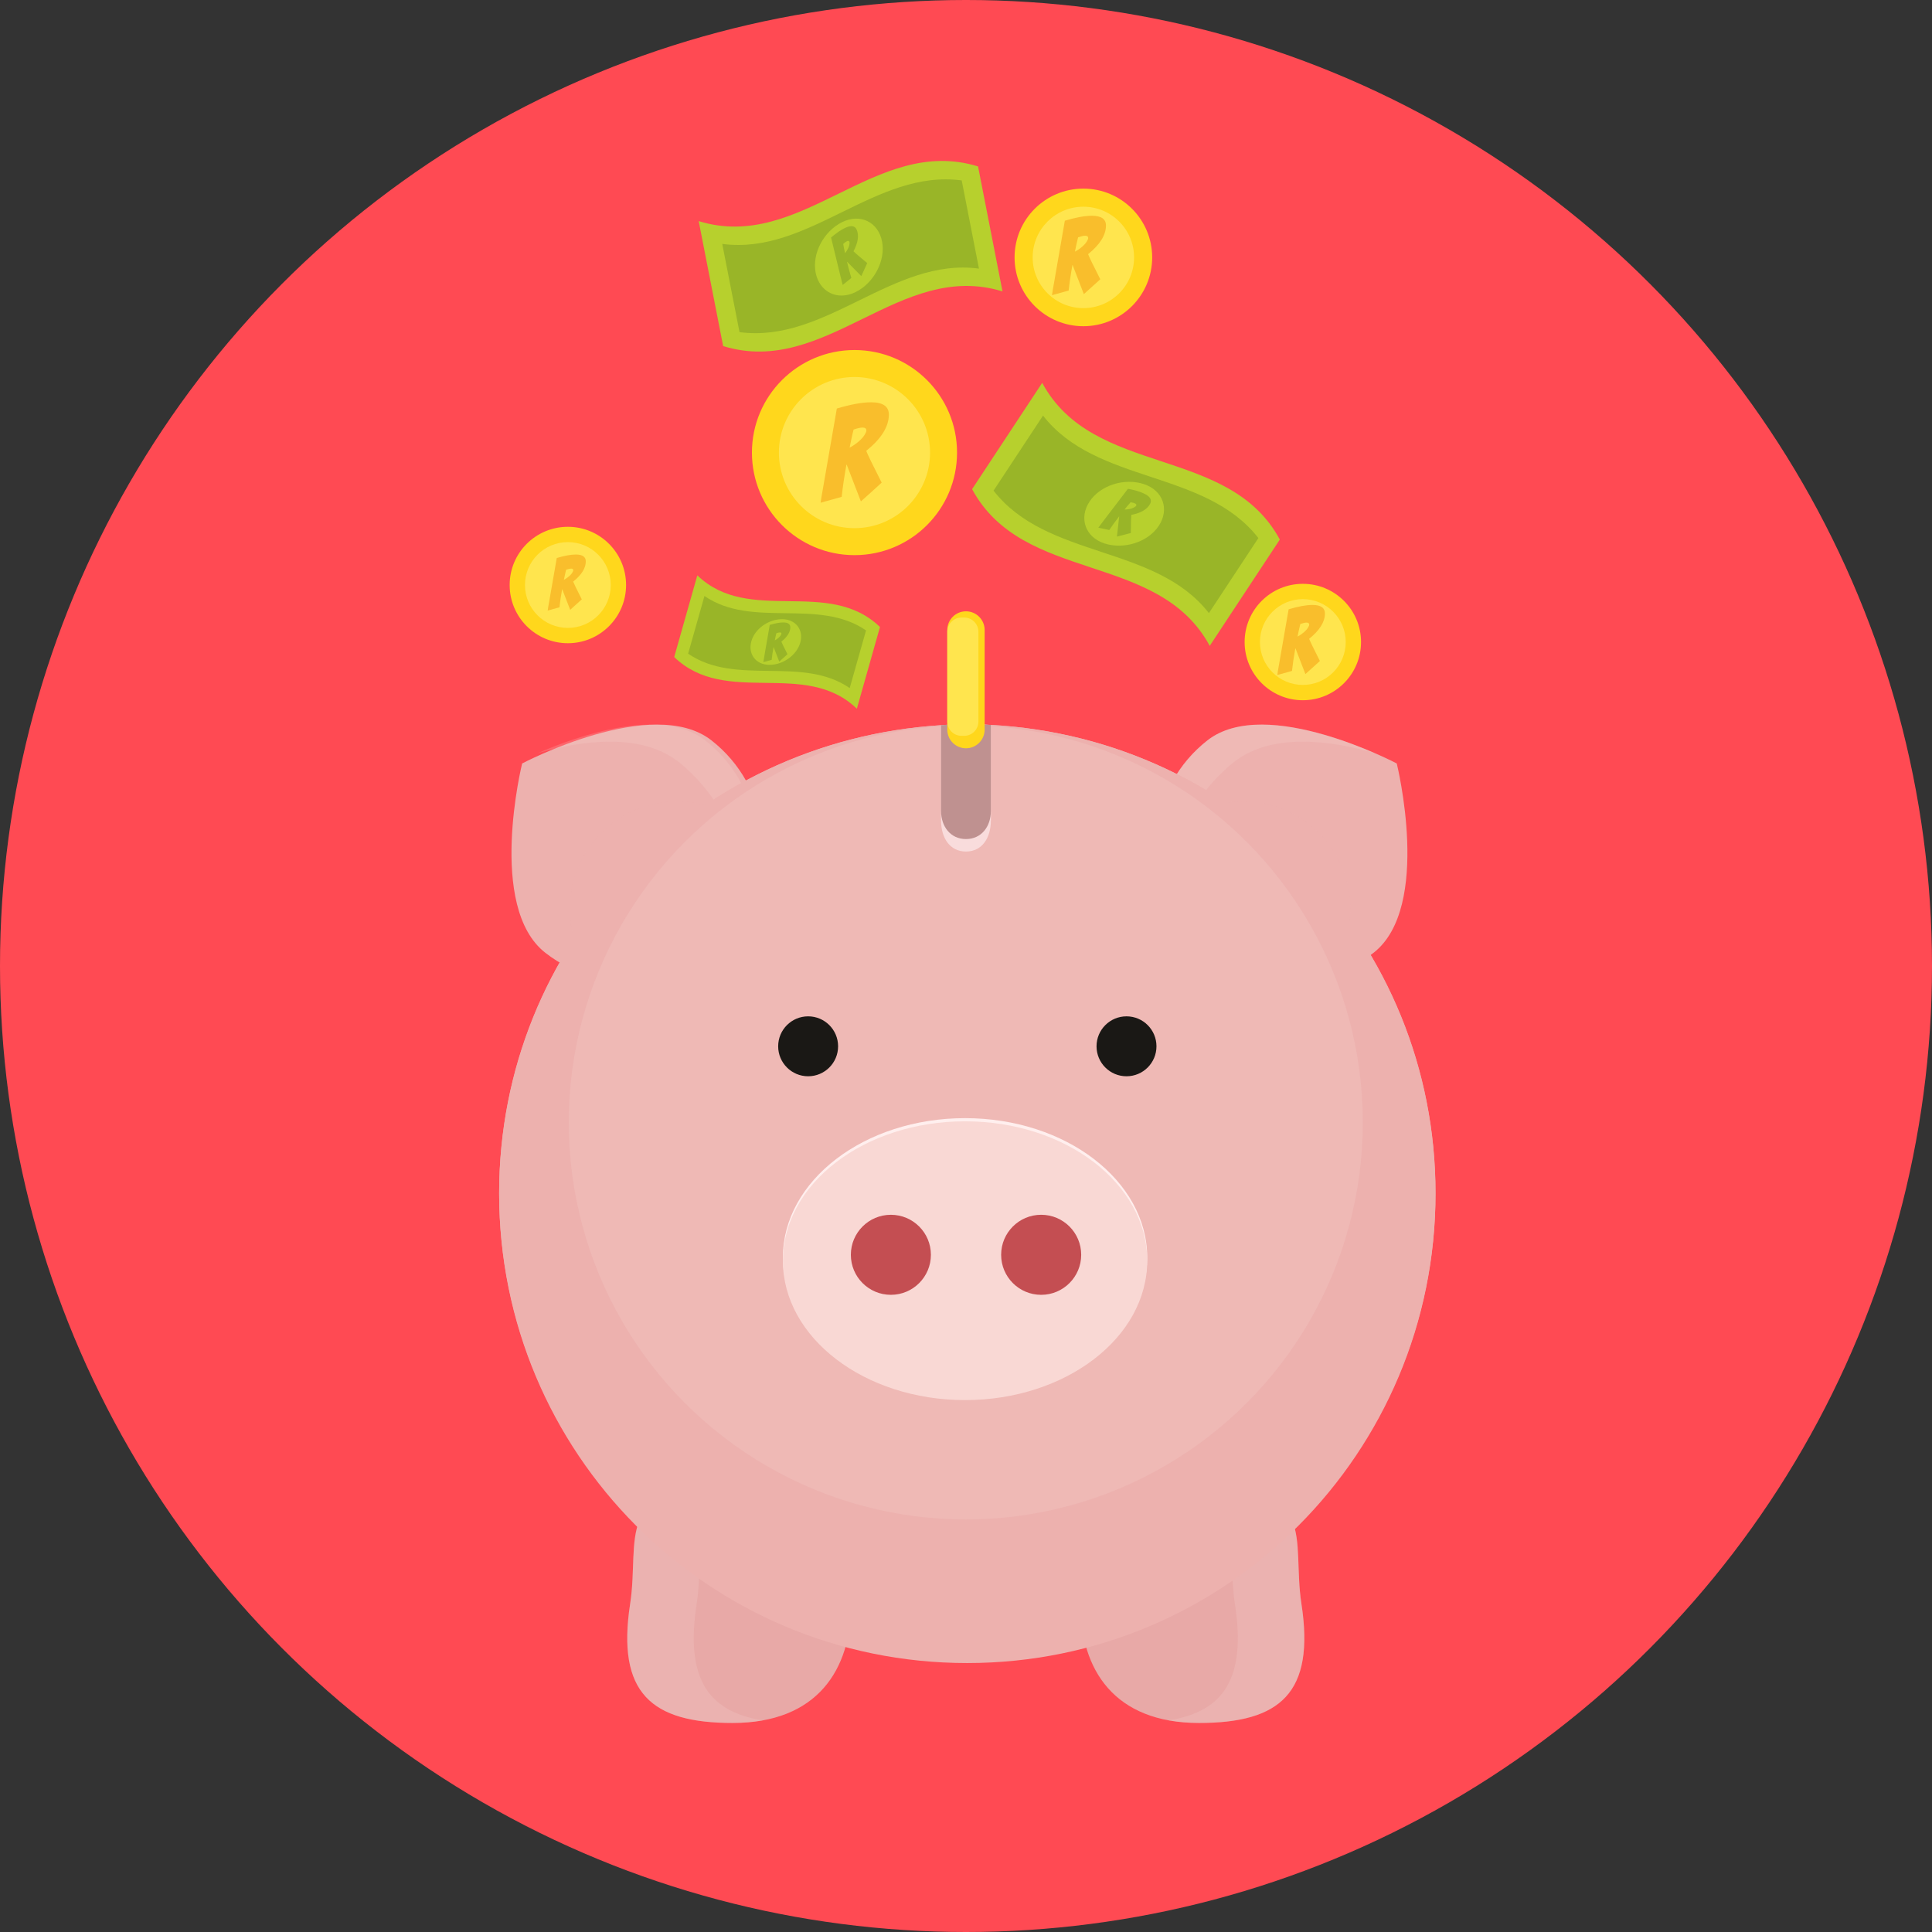 <?xml version="1.0" encoding="utf-8"?>
<!-- Generator: Adobe Illustrator 16.0.0, SVG Export Plug-In . SVG Version: 6.00 Build 0)  -->
<!DOCTYPE svg PUBLIC "-//W3C//DTD SVG 1.1//EN" "http://www.w3.org/Graphics/SVG/1.1/DTD/svg11.dtd">
<svg version="1.1" id="Layer_1" xmlns="http://www.w3.org/2000/svg" xmlns:xlink="http://www.w3.org/1999/xlink" x="0px" y="0px"
	 width="310.31px" height="310.311px" viewBox="0 0 310.31 310.311" enable-background="new 0 0 310.31 310.311"
	 xml:space="preserve">
<rect x="0" y="0" width="310.31" height="310.311" fill="#333333" stroke="none"/>
<circle fill="#FF4A53" cx="155.155" cy="155.155" r="155.155"/>
<g id="Design">
	<g>
		<circle fill="#FFD71C" cx="91.209" cy="93.962" r="9.349"/>
		<circle fill="#FFE54E" cx="91.209" cy="93.962" r="6.889"/>
	</g>
	<g>
		<circle fill="#FFD71C" cx="209.255" cy="103.121" r="9.349"/>
		<circle fill="#FFE54E" cx="209.256" cy="103.121" r="6.889"/>
	</g>
	<path fill="#EDB1AE" d="M117.981,149.311c-7.369,9.421-20.98,11.084-30.401,3.715c-9.421-7.369-3.715-30.401-3.715-30.401
		s20.98-11.084,30.401-3.715C123.687,126.278,125.351,139.89,117.981,149.311z"/>
	<path fill="#EDB1AE" d="M190.225,149.311c7.369,9.421,20.98,11.084,30.401,3.715c9.42-7.369,3.715-30.401,3.715-30.401
		s-20.979-11.084-30.401-3.715C184.519,126.278,182.856,139.89,190.225,149.311z"/>
	<path opacity="0.2" fill="#F9D8D4" d="M197.849,122.669c6.126-5.127,15.864-3.758,22.99-1.694
		c-6.373-2.777-19.86-7.571-26.899-2.065c-8.08,6.32-10.447,17.232-6.309,26.154C187.249,137.093,190.861,128.519,197.849,122.669z"
		/>
	<path opacity="0.2" fill="#F9D8D4" d="M109.36,122.669c-6.126-5.127-15.864-3.758-22.991-1.694
		c6.374-2.777,19.861-7.571,26.899-2.065c8.081,6.32,10.448,17.232,6.309,26.154C119.961,137.093,116.348,128.519,109.36,122.669z"
		/>
	<g>
		<circle opacity="0.1" fill="#EDB1AE" cx="199.632" cy="145.985" r="17.269"/>
		<circle opacity="0.1" fill="#EDB1AE" cx="108.793" cy="145.985" r="17.269"/>
	</g>
	<g>
		<path fill="#E8A9A7" d="M173.538,257.587c0,10.577,5.414,19.15,19.049,19.15c13.034,0,18.648-4.812,16.443-19.15
			c-1.608-10.454,3.008-19.149-16.443-19.149C182.065,238.438,173.538,247.01,173.538,257.587z"/>
		<path fill="#E8A9A7" d="M136.706,257.587c0,10.577-5.415,19.15-19.05,19.15c-13.034,0-18.649-4.812-16.443-19.15
			c1.608-10.454-3.008-19.149,16.443-19.149C128.177,238.438,136.706,247.01,136.706,257.587z"/>
		<path opacity="0.2" fill="#F9D8D4" d="M111.898,257.587c1.394-9.057-1.881-16.792,9.864-18.698
			c-1.323-0.293-2.695-0.451-4.106-0.451c-19.452,0-14.835,8.695-16.443,19.149c-2.206,14.338,3.409,19.15,16.443,19.15
			c1.756,0,3.373-0.145,4.862-0.415C113.676,274.894,110.055,269.567,111.898,257.587z"/>
		<path opacity="0.2" fill="#F9D8D4" d="M198.344,257.587c-1.393-9.057,1.882-16.792-9.863-18.698
			c1.322-0.293,2.695-0.451,4.105-0.451c19.451,0,14.835,8.695,16.443,19.149c2.205,14.338-3.409,19.15-16.443,19.15
			c-1.756,0-3.373-0.145-4.862-0.415C196.567,274.894,200.188,269.567,198.344,257.587z"/>
		<path fill="#E8A9A7" d="M99.027,242.094"/>
	</g>
	<path fill="#EDB1AE" d="M159.149,116.432v13.821c0,2.492-1.508,4.512-4,4.512s-4-2.02-4-4.512v-13.776
		c-40,2.51-70.978,35.232-70.978,75.238c0,41.641,33.533,75.397,75.174,75.397s75.222-33.757,75.222-75.397
		C230.567,151.468,199.149,118.589,159.149,116.432z"/>
	<path fill="#EDB1AE" d="M159.149,116.432v13.8c0,2.488-1.508,4.505-4,4.505s-4-2.017-4-4.505v-13.755
		c-40,2.506-70.978,35.179-70.978,75.125c0,41.578,33.533,75.284,75.174,75.284s75.222-33.706,75.222-75.284
		C230.567,151.416,199.149,118.586,159.149,116.432z"/>
	<circle opacity="0.2" fill="#F9D8D4" cx="155.121" cy="180.284" r="63.768"/>
	<path fill="#F9DCDC" d="M155.149,136.77c2.63,0,4-2.239,4-5.002v-15.323c-1-0.083-2.151-0.128-3.624-0.128
		c-1.727,0-3.376,0.064-4.376,0.178v15.273C151.149,134.531,152.518,136.77,155.149,136.77z"/>
	<path fill="#BF9190" d="M155.149,134.765c2.492,0,4-2.02,4-4.512v-13.821c-1-0.075-2.249-0.116-3.644-0.116
		c-1.636,0-3.356,0.058-4.356,0.161v13.776C151.149,132.745,152.657,134.765,155.149,134.765z"/>
	<g>
		<circle fill="#1A1815" cx="129.799" cy="168.053" r="4.813"/>
		<circle fill="#1A1815" cx="180.934" cy="168.053" r="4.813"/>
	</g>
	<g>
		<path fill="#B7D02D" d="M161.019,46.806c-16.528-5.103-28.341,13.883-44.869,8.781c-1.311-6.691-2.62-13.381-3.929-20.072
			c16.528,5.102,28.341-13.884,44.87-8.783C158.399,33.423,159.71,40.114,161.019,46.806z"/>
		<path fill="#99B528" d="M157.238,43.146c-13.851-1.859-24.612,12.058-38.461,10.199c-0.925-4.723-1.849-9.446-2.773-14.169
			c13.85,1.859,24.612-12.057,38.462-10.198C155.389,33.699,156.313,38.422,157.238,43.146z"/>
		<path fill="#B7D02D" d="M141.67,38.774c0.604,3.086-1.302,6.673-4.232,8.131c-2.93,1.46-5.824-0.006-6.433-3.115
			c-0.604-3.087,1.307-6.642,4.237-8.102C138.172,34.229,141.062,35.666,141.67,38.774z"/>
	</g>
	<g>
		<path fill="#B7D02D" d="M137.624,113.834c-8.293-8.017-21.043-0.285-29.336-8.302c1.237-4.375,2.476-8.749,3.714-13.124
			c8.293,8.017,21.042,0.285,29.336,8.301C140.099,105.084,138.861,109.459,137.624,113.834z"/>
		<path fill="#99B528" d="M136.477,110.517c-7.678-5.28-18.273-0.247-25.951-5.527c0.874-3.088,1.748-6.176,2.622-9.264
			c7.677,5.281,18.274,0.247,25.952,5.528C138.225,104.34,137.352,107.429,136.477,110.517z"/>
		<path fill="#B7D02D" d="M128.535,103.224c-0.571,2.018-2.786,3.576-4.968,3.561c-2.183-0.014-3.462-1.759-2.887-3.792
			c0.571-2.019,2.779-3.557,4.962-3.542C127.825,99.466,129.111,101.191,128.535,103.224z"/>
	</g>
	<g>
		<path fill="#B7D02D" d="M194.301,103.737c-8.219-15.221-29.949-9.95-38.168-25.17c3.753-5.691,7.506-11.383,11.26-17.075
			c8.219,15.22,29.95,9.949,38.169,25.169C201.808,92.354,198.055,98.046,194.301,103.737z"/>
		<path fill="#99B528" d="M194.168,98.476c-8.581-11.03-26.009-8.64-34.589-19.67c2.65-4.018,5.298-8.036,7.947-12.054
			c8.581,11.031,26.01,8.641,34.59,19.67C199.467,90.441,196.817,94.459,194.168,98.476z"/>
		<path fill="#B7D02D" d="M186.122,84.45c-1.73,2.625-5.603,3.85-8.716,2.837c-3.114-1.011-4.151-4.085-2.408-6.729
			c1.731-2.626,5.587-3.824,8.7-2.812C186.811,78.757,187.866,81.806,186.122,84.45z"/>
	</g>
	<g>
		<circle fill="#FFD71C" cx="137.244" cy="72.693" r="16.472"/>
		<circle fill="#FFE54E" cx="137.243" cy="72.693" r="12.139"/>
	</g>
	<g>
		<circle fill="#FFD71C" cx="174.007" cy="41.345" r="11.051"/>
		<circle fill="#FFE54E" cx="174.006" cy="41.345" r="8.144"/>
	</g>
	<g>
		<path fill="#FFD71C" d="M158.149,117.186c0,1.657-1.343,3-3,3l0,0c-1.657,0-3-1.343-3-3v-16c0-1.657,1.343-3,3-3l0,0
			c1.657,0,3,1.343,3,3V117.186z"/>
		<path fill="#FFE54E" d="M157.149,115.896c0,1.265-1.025,2.29-2.29,2.29h-0.421c-1.265,0-2.29-1.025-2.29-2.29v-14.42
			c0-1.265,1.025-2.29,2.29-2.29h0.421c1.265,0,2.29,1.025,2.29,2.29V115.896z"/>
	</g>
	<ellipse fill="#FFEFEE" cx="155.003" cy="201.98" rx="29.259" ry="22.388"/>
	<ellipse fill="#F9D8D4" cx="155.003" cy="202.489" rx="29.259" ry="22.388"/>
	<g>
		<circle fill="#C44E52" cx="143.089" cy="201.541" r="6.428"/>
		<circle fill="#C44E52" cx="167.228" cy="201.541" r="6.429"/>
	</g>
</g>
<g>
	<rect x="132.785" y="64.795" fill="none" width="20.606" height="25.186"/>
	<path fill="#F9BE2C" d="M134.41,65.618c2.236-0.669,4.066-1.004,5.491-1.004c1.923,0,2.877,0.67,2.863,2.008
		c-0.014,1.923-1.225,3.854-3.632,5.791c0.199,0.542,1.026,2.244,2.479,5.106c-0.737,0.684-1.85,1.688-3.338,3.013l-2.275-5.897
		l-0.021,0.004l-0.027-0.004c-0.339,1.865-0.593,3.588-0.762,5.168l-3.383,0.942c0.029-0.313,0.186-1.261,0.47-2.842L134.41,65.618z
		 M137.102,68.994c-0.128,0.484-0.242,0.969-0.342,1.453l-0.299,1.453c0.499-0.256,0.99-0.591,1.475-1.004
		c0.556-0.484,0.926-0.947,1.111-1.389c0.071-0.128,0.107-0.249,0.107-0.363c0-0.313-0.207-0.47-0.62-0.47
		C138.206,68.673,137.729,68.78,137.102,68.994z"/>
</g>
<g>
	<rect x="88.519" y="89.166" fill="none" width="20.606" height="25.185"/>
	<path fill="#F9BE2C" d="M89.425,89.625c1.248-0.374,2.27-0.561,3.065-0.561c1.073,0,1.606,0.374,1.598,1.121
		c-0.008,1.073-0.684,2.15-2.027,3.231c0.111,0.302,0.572,1.252,1.383,2.85c-0.412,0.382-1.033,0.942-1.863,1.682l-1.27-3.292
		l-0.012,0.003l-0.015-0.003c-0.189,1.042-0.331,2.003-0.426,2.885l-1.888,0.525c0.016-0.175,0.103-0.704,0.262-1.586L89.425,89.625
		z M90.928,91.509c-0.072,0.27-0.136,0.541-0.191,0.811L90.57,93.13c0.278-0.143,0.552-0.33,0.823-0.561
		c0.31-0.27,0.517-0.528,0.62-0.775c0.04-0.072,0.06-0.139,0.06-0.203c0-0.175-0.115-0.263-0.346-0.263
		C91.543,91.33,91.277,91.389,90.928,91.509z"/>
</g>
<g>
	<rect x="122.991" y="100.046" fill="none" width="20.606" height="25.185"/>
	<path fill="#99B528" d="M123.633,100.372c0.884-0.265,1.607-0.397,2.171-0.397c0.76,0,1.137,0.265,1.132,0.794
		c-0.006,0.76-0.484,1.523-1.436,2.289c0.079,0.214,0.405,0.887,0.98,2.019c-0.292,0.271-0.731,0.667-1.32,1.191l-0.899-2.331
		l-0.008,0.001l-0.011-0.001c-0.134,0.737-0.234,1.418-0.301,2.043l-1.337,0.373c0.011-0.124,0.073-0.498,0.186-1.124
		L123.633,100.372z M124.697,101.706c-0.051,0.192-0.096,0.383-0.135,0.575l-0.118,0.574c0.197-0.101,0.391-0.233,0.583-0.397
		c0.22-0.191,0.366-0.375,0.439-0.549c0.028-0.051,0.042-0.099,0.042-0.144c0-0.124-0.082-0.186-0.245-0.186
		C125.133,101.58,124.945,101.622,124.697,101.706z"/>
</g>
<g>
	<rect x="169.746" y="34.799" fill="none" width="20.606" height="25.185"/>
	<path fill="#F9BE2C" d="M171.03,35.449c1.768-0.529,3.215-0.794,4.342-0.794c1.521,0,2.275,0.529,2.264,1.588
		c-0.012,1.521-0.969,3.047-2.872,4.579c0.157,0.428,0.812,1.774,1.96,4.038c-0.583,0.541-1.463,1.334-2.64,2.382l-1.799-4.663
		l-0.017,0.004l-0.021-0.004c-0.269,1.475-0.469,2.837-0.604,4.087l-2.675,0.745c0.022-0.248,0.146-0.997,0.372-2.247L171.03,35.449
		z M173.159,38.119c-0.102,0.383-0.191,0.766-0.271,1.149l-0.237,1.148c0.395-0.203,0.783-0.467,1.166-0.794
		c0.439-0.383,0.732-0.749,0.879-1.098c0.057-0.101,0.084-0.197,0.084-0.287c0-0.248-0.163-0.372-0.49-0.372
		C174.031,37.865,173.654,37.95,173.159,38.119z"/>
</g>
<g>
	<polygon fill="none" points="227.465,122.984 205.842,122.476 205.842,97.291 227.465,97.799 	"/>
	<path fill="#F9BE2C" d="M206.975,97.864c1.56-0.467,2.837-0.701,3.83-0.701c1.342,0,2.008,0.467,1.998,1.401
		c-0.01,1.341-0.855,2.688-2.534,4.04c0.14,0.378,0.716,1.565,1.729,3.563c-0.515,0.477-1.291,1.177-2.329,2.102l-1.587-4.114
		l-0.016,0.003l-0.02-0.003c-0.236,1.302-0.413,2.503-0.531,3.606l-2.359,0.658c0.02-0.219,0.129-0.88,0.327-1.983L206.975,97.864z
		 M208.853,100.219c-0.089,0.338-0.169,0.676-0.239,1.014l-0.208,1.014c0.348-0.179,0.69-0.412,1.028-0.7
		c0.388-0.338,0.646-0.661,0.775-0.969c0.05-0.089,0.074-0.174,0.074-0.253c0-0.218-0.145-0.328-0.432-0.328
		C209.624,99.996,209.29,100.07,208.853,100.219z"/>
</g>
<g>
	<path fill="#99B528" d="M133.481,38.145c0.913-0.771,1.703-1.302,2.371-1.593c0.902-0.393,1.486-0.273,1.753,0.357
		c0.386,0.904,0.213,2.058-0.521,3.458c0.204,0.213,0.939,0.842,2.206,1.889c-0.206,0.471-0.523,1.169-0.951,2.094l-2.271-2.301
		l-0.009,0.007l-0.014,0.003c0.222,0.944,0.456,1.805,0.699,2.581l-1.395,1.133c-0.05-0.152-0.17-0.629-0.359-1.429L133.481,38.145z
		 M135.433,39.178c0.039,0.254,0.085,0.505,0.138,0.753l0.156,0.741c0.182-0.221,0.343-0.479,0.487-0.771
		c0.162-0.341,0.24-0.634,0.237-0.878c0.007-0.075-0.001-0.138-0.024-0.192c-0.063-0.147-0.192-0.178-0.387-0.094
		C135.886,38.803,135.685,38.95,135.433,39.178z"/>
</g>
<g>
	<path fill="#99B528" d="M181.167,78.504c1.173,0.225,2.083,0.504,2.73,0.841c0.872,0.454,1.148,0.982,0.826,1.587
		c-0.461,0.869-1.467,1.459-3.016,1.771c-0.037,0.293-0.064,1.26-0.081,2.902c-0.495,0.137-1.238,0.33-2.227,0.58l0.359-3.214
		l-0.011-0.003l-0.011-0.008c-0.595,0.767-1.116,1.489-1.566,2.166l-1.759-0.37c0.088-0.135,0.383-0.529,0.885-1.179L181.167,78.504
		z M181.592,80.672c-0.172,0.189-0.338,0.383-0.498,0.579l-0.479,0.588c0.288,0.002,0.59-0.034,0.907-0.108
		c0.366-0.088,0.644-0.211,0.832-0.368c0.062-0.042,0.107-0.088,0.135-0.14c0.073-0.142,0.017-0.262-0.171-0.36
		C182.168,80.787,181.926,80.723,181.592,80.672z"/>
</g>
<g>
</g>
<g>
</g>
<g>
</g>
<g>
</g>
<g>
</g>
<g>
</g>
<g>
</g>
<g>
</g>
<g>
</g>
<g>
</g>
<g>
</g>
<g>
</g>
<g>
</g>
<g>
</g>
<g>
</g>
</svg>
